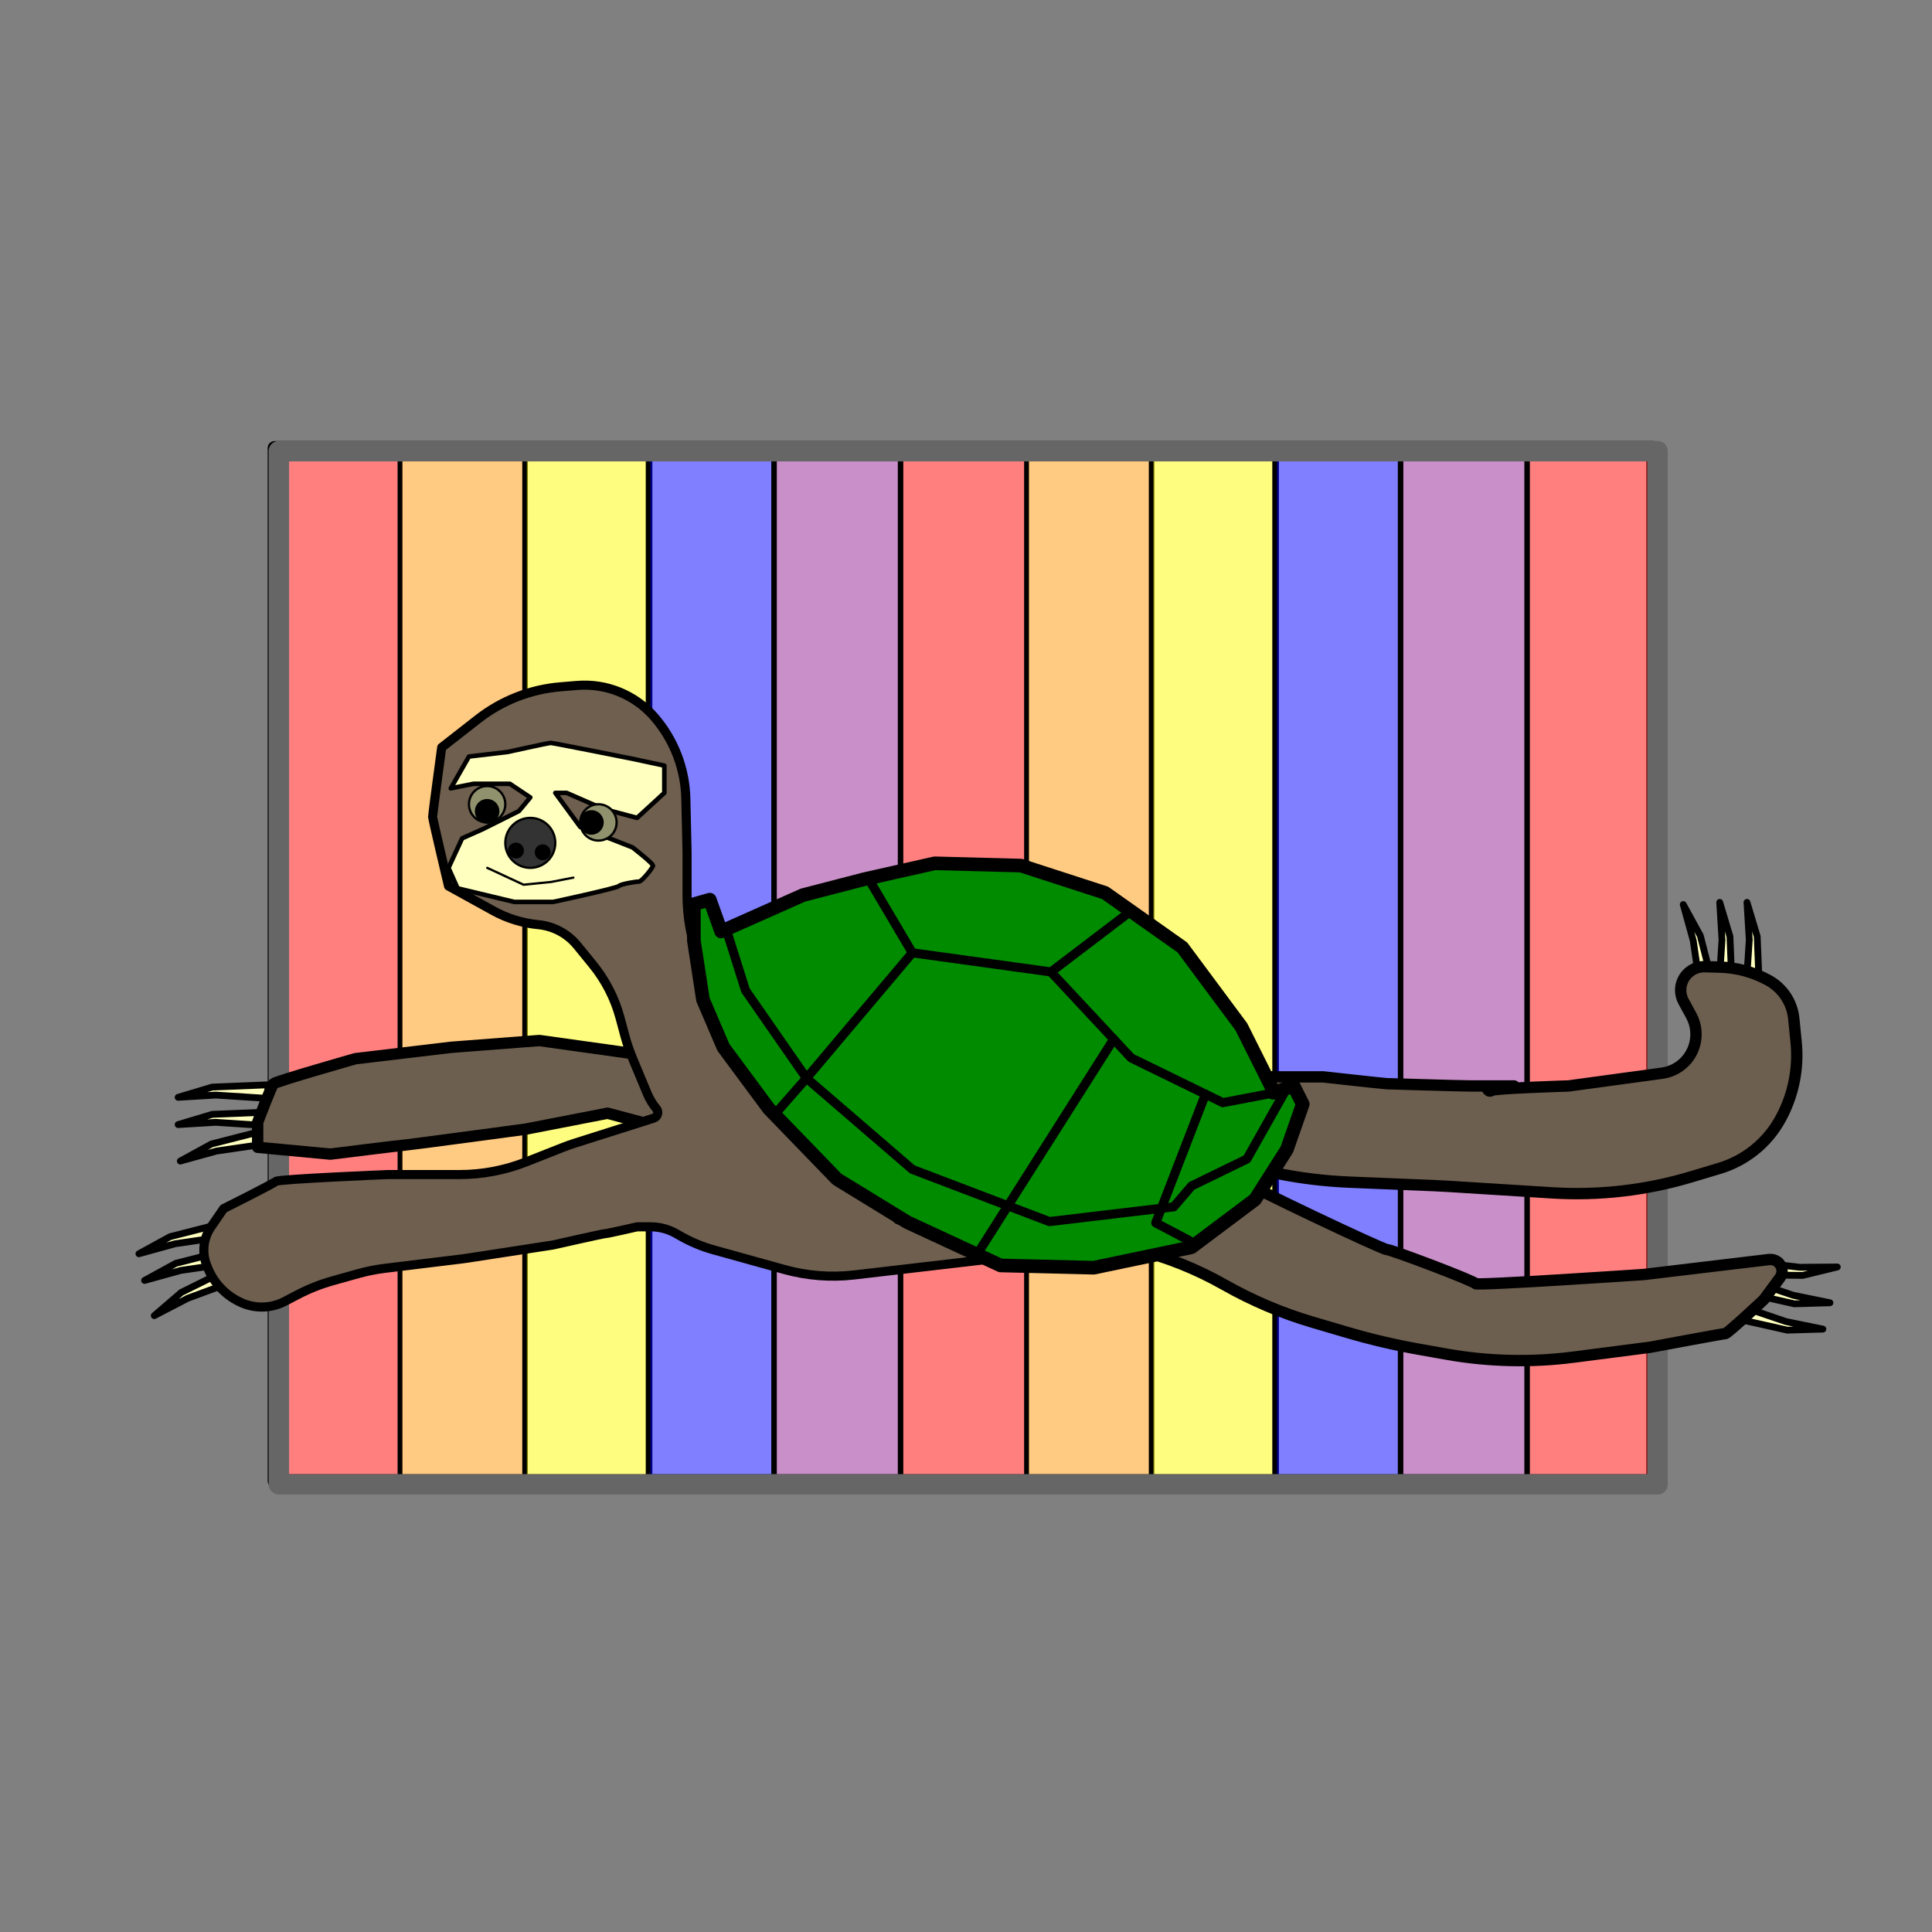 <?xml version="1.0" encoding="UTF-8" standalone="no"?>
<!DOCTYPE svg PUBLIC "-//W3C//DTD SVG 1.1//EN" "http://www.w3.org/Graphics/SVG/1.1/DTD/svg11.dtd">
<svg xmlns="http://www.w3.org/2000/svg" xmlns:xl="http://www.w3.org/1999/xlink" xmlns:dc="http://purl.org/dc/elements/1.1/" version="1.1" viewBox="0 0 850.394 850.394" width="850.394" height="850.394">
  <rect x="0" y="0" width="850.394" height="850.394" fill="#808080" stroke="none"/>
  <defs/>
  <g id="slow_solo" stroke-opacity="1" stroke-dasharray="none" fill="none" fill-opacity="1" stroke="none">
    <title>slow solo</title>
    <g id="Shared_1: Master layer">
      <title>Master layer</title>
      <g id="Graphic_10">
        <rect x="120.821" y="197.15" width="606.828" height="454.742" fill="white"/>
        <rect x="120.821" y="197.15" width="606.828" height="454.742" stroke="black" stroke-linecap="round" stroke-linejoin="round" stroke-width="6"/>
      </g>
      <g id="Graphic_9">
        <rect x="340.919" y="197.15" width="55.26" height="454.742" fill="#942092" fill-opacity=".5"/>
        <rect x="340.919" y="197.15" width="55.26" height="454.742" stroke="black" stroke-linecap="round" stroke-linejoin="round" stroke-width="2"/>
      </g>
      <g id="Graphic_5">
        <rect x="120.821" y="197.06" width="55.26" height="454.742" fill="red" fill-opacity=".502"/>
        <rect x="120.821" y="197.06" width="55.26" height="454.742" stroke="black" stroke-linecap="round" stroke-linejoin="round" stroke-width="2"/>
      </g>
      <g id="Graphic_4">
        <rect x="176.081" y="197.06" width="55.26" height="454.742" fill="#ff9300" fill-opacity=".496"/>
        <rect x="176.081" y="197.06" width="55.26" height="454.742" stroke="black" stroke-linecap="round" stroke-linejoin="round" stroke-width="2"/>
      </g>
      <g id="Graphic_3">
        <rect x="230.885" y="197.836" width="55.26" height="454.024" fill="#fffc00" fill-opacity=".5"/>
        <rect x="230.885" y="197.836" width="55.26" height="454.024" stroke="black" stroke-linecap="round" stroke-linejoin="round" stroke-width="2"/>
      </g>
      <g id="Graphic_2">
        <rect x="285.235" y="197.105" width="55.26" height="454.742" fill="blue" fill-opacity=".5"/>
        <rect x="285.235" y="197.105" width="55.26" height="454.742" stroke="black" stroke-linecap="round" stroke-linejoin="round" stroke-width="2"/>
      </g>
      <g id="Graphic_15">
        <rect x="616.701" y="197.207" width="55.26" height="454.742" fill="#942092" fill-opacity=".5"/>
        <rect x="616.701" y="197.207" width="55.26" height="454.742" stroke="black" stroke-linecap="round" stroke-linejoin="round" stroke-width="2"/>
      </g>
      <g id="Graphic_14">
        <rect x="396.603" y="197.118" width="55.26" height="454.742" fill="red" fill-opacity=".502"/>
        <rect x="396.603" y="197.118" width="55.26" height="454.742" stroke="black" stroke-linecap="round" stroke-linejoin="round" stroke-width="2"/>
      </g>
      <g id="Graphic_13">
        <rect x="451.863" y="197.118" width="55.26" height="454.742" fill="#ff9300" fill-opacity=".496"/>
        <rect x="451.863" y="197.118" width="55.26" height="454.742" stroke="black" stroke-linecap="round" stroke-linejoin="round" stroke-width="2"/>
      </g>
      <g id="Graphic_12">
        <rect x="506.666" y="197.836" width="55.26" height="454.082" fill="#fffc00" fill-opacity=".5"/>
        <rect x="506.666" y="197.836" width="55.26" height="454.082" stroke="black" stroke-linecap="round" stroke-linejoin="round" stroke-width="2"/>
      </g>
      <g id="Graphic_11">
        <rect x="561.017" y="197.163" width="55.26" height="454.742" fill="blue" fill-opacity=".5"/>
        <rect x="561.017" y="197.163" width="55.26" height="454.742" stroke="black" stroke-linecap="round" stroke-linejoin="round" stroke-width="2"/>
      </g>
      <g id="Graphic_16">
        <rect x="672.39" y="197.207" width="55.26" height="454.742" fill="red" fill-opacity=".502"/>
        <rect x="672.39" y="197.207" width="55.26" height="454.742" stroke="black" stroke-linecap="round" stroke-linejoin="round" stroke-width="2"/>
      </g>
      <g id="Graphic_17">
        <rect x="122.744" y="198.592" width="606.828" height="454.742" stroke="#666" stroke-linecap="round" stroke-linejoin="round" stroke-width="9"/>
      </g>
    </g>
    <g id="slow_solo: Layer 1">
      <title>Layer 1</title>
      <g id="Graphic_52">
        <path d="M 762.786 580.111 L 786.711 585.486 L 802.364 585.021 L 786.167 581.717 L 764.339 574.315 Z" fill="#ffffc0"/>
        <path d="M 762.786 580.111 L 786.711 585.486 L 802.364 585.021 L 786.167 581.717 L 764.339 574.315 Z" stroke="black" stroke-linecap="round" stroke-linejoin="round" stroke-width="3"/>
      </g>
      <g id="Graphic_51">
        <path d="M 765.892 568.519 L 789.816 573.895 L 805.47 573.43 L 789.273 570.126 L 767.445 562.724 Z" fill="#ffffc0"/>
        <path d="M 765.892 568.519 L 789.816 573.895 L 805.47 573.43 L 789.273 570.126 L 767.445 562.724 Z" stroke="black" stroke-linecap="round" stroke-linejoin="round" stroke-width="3"/>
      </g>
      <g id="Graphic_50">
        <path d="M 768.972 561.105 L 793.49 561.388 L 808.705 557.679 L 792.176 557.814 L 769.286 555.113 Z" fill="#ffffc0"/>
        <path d="M 768.972 561.105 L 793.49 561.388 L 808.705 557.679 L 792.176 557.814 L 769.286 555.113 Z" stroke="black" stroke-linecap="round" stroke-linejoin="round" stroke-width="3"/>
      </g>
      <g id="Graphic_49">
        <path d="M 774.456 436.692 L 773.456 412.192 L 768.956 397.192 L 769.956 413.692 L 768.456 436.692 Z" fill="#ffffc0"/>
        <path d="M 774.456 436.692 L 773.456 412.192 L 768.956 397.192 L 769.956 413.692 L 768.456 436.692 Z" stroke="black" stroke-linecap="round" stroke-linejoin="round" stroke-width="3"/>
      </g>
      <g id="Graphic_48">
        <path d="M 762.456 436.692 L 761.456 412.192 L 756.956 397.192 L 757.956 413.692 L 756.456 436.692 Z" fill="#ffffc0"/>
        <path d="M 762.456 436.692 L 761.456 412.192 L 756.956 397.192 L 757.956 413.692 L 756.456 436.692 Z" stroke="black" stroke-linecap="round" stroke-linejoin="round" stroke-width="3"/>
      </g>
      <g id="Graphic_47">
        <path d="M 754.496 435.637 L 748.424 411.88 L 740.904 398.144 L 745.313 414.075 L 748.628 436.884 Z" fill="#ffffc0"/>
        <path d="M 754.496 435.637 L 748.424 411.88 L 740.904 398.144 L 745.313 414.075 L 748.628 436.884 Z" stroke="black" stroke-linecap="round" stroke-linejoin="round" stroke-width="3"/>
      </g>
      <g id="Graphic_46">
        <path d="M 117.915 477.5 L 93.415 478.5 L 78.415 483 L 94.915 482 L 117.915 483.5 Z" fill="#ffffc0"/>
        <path d="M 117.915 477.5 L 93.415 478.5 L 78.415 483 L 94.915 482 L 117.915 483.5 Z" stroke="black" stroke-linecap="round" stroke-linejoin="round" stroke-width="3"/>
      </g>
      <g id="Graphic_45">
        <path d="M 117.915 489.5 L 93.415 490.5 L 78.415 495 L 94.915 494 L 117.915 495.5 Z" fill="#ffffc0"/>
        <path d="M 117.915 489.5 L 93.415 490.5 L 78.415 495 L 94.915 494 L 117.915 495.5 Z" stroke="black" stroke-linecap="round" stroke-linejoin="round" stroke-width="3"/>
      </g>
      <g id="Graphic_44">
        <path d="M 116.86 497.459 L 93.103 503.531 L 79.366 511.052 L 95.298 506.643 L 118.107 503.328 Z" fill="#ffffc0"/>
        <path d="M 116.86 497.459 L 93.103 503.531 L 79.366 511.052 L 95.298 506.643 L 118.107 503.328 Z" stroke="black" stroke-linecap="round" stroke-linejoin="round" stroke-width="3"/>
      </g>
      <g id="Graphic_43">
        <path d="M 98.637 538.266 L 74.88 544.338 L 61.144 551.858 L 77.075 547.449 L 99.884 544.135 Z" fill="#ffffc0"/>
        <path d="M 98.637 538.266 L 74.88 544.338 L 61.144 551.858 L 77.075 547.449 L 99.884 544.135 Z" stroke="black" stroke-linecap="round" stroke-linejoin="round" stroke-width="3"/>
      </g>
      <g id="Graphic_42">
        <path d="M 101.132 550.003 L 77.375 556.075 L 63.638 563.596 L 79.57 559.187 L 102.379 555.872 Z" fill="#ffffc0"/>
        <path d="M 101.132 550.003 L 77.375 556.075 L 63.638 563.596 L 79.57 559.187 L 102.379 555.872 Z" stroke="black" stroke-linecap="round" stroke-linejoin="round" stroke-width="3"/>
      </g>
      <g id="Graphic_41">
        <path d="M 101.754 558.008 L 79.779 568.887 L 67.906 579.099 L 82.573 571.474 L 104.195 563.49 Z" fill="#ffffc0"/>
        <path d="M 101.754 558.008 L 79.779 568.887 L 67.906 579.099 L 82.573 571.474 L 104.195 563.49 Z" stroke="black" stroke-linecap="round" stroke-linejoin="round" stroke-width="3"/>
      </g>
      <g id="Graphic_40">
        <path d="M 287.415 465 L 237.415 458 L 198.415 461 L 156.415 466 C 156.415 466 121.415 476 120.415 477 C 119.415 478 113.415 494 113.415 494 L 113.415 505 L 145.415 508 C 145.415 508 177.415 504 178.415 504 C 179.415 504 231.415 497 231.415 497 L 267.415 490 L 282.415 494 L 307.415 497 L 307.415 484 Z" fill="#6d5f4f"/>
        <path d="M 287.415 465 L 237.415 458 L 198.415 461 L 156.415 466 C 156.415 466 121.415 476 120.415 477 C 119.415 478 113.415 494 113.415 494 L 113.415 505 L 145.415 508 C 145.415 508 177.415 504 178.415 504 C 179.415 504 231.415 497 231.415 497 L 267.415 490 L 282.415 494 L 307.415 497 L 307.415 484 Z" stroke="black" stroke-linecap="round" stroke-linejoin="round" stroke-width="5"/>
      </g>
      <g id="Graphic_39">
        <path d="M 302.415 394.056 L 302.415 375.909 C 302.415 375.303 302.408 374.697 302.394 374.091 L 301.882 351.55 C 301.58 338.27 296.639 325.516 287.915 315.5 L 287.915 315.5 C 279.428 305.756 266.809 300.634 253.931 301.707 L 246.649 302.314 C 233.447 303.414 220.854 308.344 210.415 316.5 L 194.415 329 C 194.415 329 190.415 358.5 190.415 359.5 C 190.415 360.5 197.415 390 197.415 390 L 217.18 400.905 C 223.272 404.266 229.989 406.34 236.915 407 L 236.915 407 C 243.633 407.64 249.815 410.945 254.078 416.177 L 260.911 424.563 C 266.517 431.443 270.608 439.43 272.915 448 L 275.042 455.902 C 275.957 459.297 277.093 462.628 278.446 465.873 L 284.913 481.395 C 285.909 483.785 287.258 486.011 288.915 488 L 288.915 488 C 289.843 489.113 289.692 490.767 288.579 491.695 C 288.318 491.913 288.017 492.077 287.692 492.18 L 253.017 503.175 C 251.283 503.725 249.568 504.334 247.875 505.001 L 231.547 511.433 C 222.209 515.111 212.262 517 202.225 517 L 170.415 517 C 170.415 517 122.415 519 121.415 520 C 120.415 521 98.415 532 98.415 532 L 92.915 540 C 89.479 544.998 88.768 551.383 91.021 557.014 L 91.415 558 C 93.992 564.442 98.843 569.714 105.048 572.817 L 105.415 573 C 111.696 576.14 119.102 576.077 125.327 572.828 L 131.016 569.86 C 135.935 567.294 141.108 565.246 146.451 563.75 L 157.562 560.639 C 161.458 559.548 165.432 558.754 169.448 558.264 L 203.172 554.152 C 204.001 554.051 204.828 553.937 205.652 553.81 L 243.415 548 C 243.415 548 265.415 543 266.415 543 C 267.415 543 280.415 540 280.415 540 L 286.415 540 C 290.347 540 294.211 541.026 297.624 542.977 L 299.415 544 C 304.064 546.656 309.024 548.725 314.183 550.158 L 345.314 558.805 C 355.286 561.575 365.702 562.384 375.983 561.186 L 452.694 552.249 C 453.74 552.127 454.489 551.18 454.367 550.134 C 454.275 549.339 453.694 548.686 452.915 548.5 L 442.415 546 C 442.415 546 471.415 542 472.415 542 C 473.415 542 495.415 537 495.415 536 C 495.415 535 511.415 538 512.415 538 C 513.415 538 524.415 550 524.415 550 L 524.415 548.5 C 524.415 547.578 523.901 546.734 523.083 546.309 L 416.937 491.271 C 416.589 491.09 416.24 490.912 415.889 490.737 L 329.281 447.433 C 319.715 442.65 312.276 434.474 308.415 424.5 L 307.81 422.936 C 304.244 413.725 302.415 403.933 302.415 394.056 Z" fill="#6e5f4f"/>
        <path d="M 302.415 394.056 L 302.415 375.909 C 302.415 375.303 302.408 374.697 302.394 374.091 L 301.882 351.55 C 301.58 338.27 296.639 325.516 287.915 315.5 L 287.915 315.5 C 279.428 305.756 266.809 300.634 253.931 301.707 L 246.649 302.314 C 233.447 303.414 220.854 308.344 210.415 316.5 L 194.415 329 C 194.415 329 190.415 358.5 190.415 359.5 C 190.415 360.5 197.415 390 197.415 390 L 217.18 400.905 C 223.272 404.266 229.989 406.34 236.915 407 L 236.915 407 C 243.633 407.64 249.815 410.945 254.078 416.177 L 260.911 424.563 C 266.517 431.443 270.608 439.43 272.915 448 L 275.042 455.902 C 275.957 459.297 277.093 462.628 278.446 465.873 L 284.913 481.395 C 285.909 483.785 287.258 486.011 288.915 488 L 288.915 488 C 289.843 489.113 289.692 490.767 288.579 491.695 C 288.318 491.913 288.017 492.077 287.692 492.18 L 253.017 503.175 C 251.283 503.725 249.568 504.334 247.875 505.001 L 231.547 511.433 C 222.209 515.111 212.262 517 202.225 517 L 170.415 517 C 170.415 517 122.415 519 121.415 520 C 120.415 521 98.415 532 98.415 532 L 92.915 540 C 89.479 544.998 88.768 551.383 91.021 557.014 L 91.415 558 C 93.992 564.442 98.843 569.714 105.048 572.817 L 105.415 573 C 111.696 576.14 119.102 576.077 125.327 572.828 L 131.016 569.86 C 135.935 567.294 141.108 565.246 146.451 563.75 L 157.562 560.639 C 161.458 559.548 165.432 558.754 169.448 558.264 L 203.172 554.152 C 204.001 554.051 204.828 553.937 205.652 553.81 L 243.415 548 C 243.415 548 265.415 543 266.415 543 C 267.415 543 280.415 540 280.415 540 L 286.415 540 C 290.347 540 294.211 541.026 297.624 542.977 L 299.415 544 C 304.064 546.656 309.024 548.725 314.183 550.158 L 345.314 558.805 C 355.286 561.575 365.702 562.384 375.983 561.186 L 452.694 552.249 C 453.74 552.127 454.489 551.18 454.367 550.134 C 454.275 549.339 453.694 548.686 452.915 548.5 L 442.415 546 C 442.415 546 471.415 542 472.415 542 C 473.415 542 495.415 537 495.415 536 C 495.415 535 511.415 538 512.415 538 C 513.415 538 524.415 550 524.415 550 L 524.415 548.5 C 524.415 547.578 523.901 546.734 523.083 546.309 L 416.937 491.271 C 416.589 491.09 416.24 490.912 415.889 490.737 L 329.281 447.433 C 319.715 442.65 312.276 434.474 308.415 424.5 L 307.81 422.936 C 304.244 413.725 302.415 403.933 302.415 394.056 Z" stroke="black" stroke-linecap="round" stroke-linejoin="round" stroke-width="4"/>
      </g>
      <g id="Graphic_38">
        <path d="M 491.44 547.756 L 499.778 549.841 C 513.473 553.264 526.639 558.532 538.915 565.5 L 538.915 565.5 C 551.207 572.477 564.263 578.014 577.823 582.002 L 593.189 586.522 C 603.332 589.505 613.631 591.931 624.038 593.79 L 636.415 596 C 654.973 599.314 673.928 599.773 692.624 597.36 L 726.415 593 C 726.415 593 758.415 587 759.415 587 C 760.415 587 776.415 572 776.415 572 L 783.415 562.5 C 785.088 560.229 784.604 557.032 782.333 555.359 C 781.287 554.588 779.987 554.245 778.698 554.399 L 723.415 561 C 723.415 561 649.415 566 649.415 565 C 649.415 564 612.415 550 610.415 550 C 608.415 550 547.415 521 547.415 520 C 547.415 519 515.415 510 514.415 510 C 513.415 510 499.415 503 499.415 503 L 499.915 499.5 C 500.137 497.949 501.573 496.872 503.124 497.094 C 503.329 497.123 503.53 497.174 503.723 497.247 L 530.915 507.5 C 551.118 515.118 572.41 519.452 593.984 520.338 L 631.322 521.873 C 633.384 521.958 635.445 522.064 637.504 522.193 L 683.155 525.046 C 703.831 526.338 724.572 523.953 744.415 518 L 756.832 514.275 C 768.112 510.891 777.641 503.265 783.415 493 L 783.415 493 C 789.272 482.587 791.777 470.622 790.588 458.734 L 789.551 448.356 C 788.84 441.247 784.675 434.943 778.415 431.5 L 778.415 431.5 C 771.843 427.886 764.504 425.891 757.007 425.683 L 750.415 425.5 C 744.699 425.341 739.936 429.846 739.777 435.563 C 739.727 437.392 740.161 439.202 741.038 440.808 L 744.415 447 C 748.983 455.375 745.897 465.867 737.522 470.435 C 735.678 471.441 733.666 472.102 731.585 472.386 L 690.415 478 C 690.415 478 657.415 479 656.415 480 C 655.415 481 654.415 479 654.415 479 L 666.415 478 C 666.415 478 652.415 478 647.415 478 C 642.415 478 611.415 477 610.415 477 C 609.415 477 582.415 474 582.415 474 C 582.415 474 553.415 474 552.415 474 C 551.415 474 522.415 474 522.415 474 L 516.415 474 C 512.484 474 508.623 475.034 505.218 476.998 L 497.415 481.5 C 489.004 486.353 482.513 493.945 479.027 503.008 L 474.415 515 C 469.529 527.704 475.866 541.963 488.57 546.849 C 489.507 547.21 490.466 547.513 491.44 547.756 Z" fill="#6d5f4f"/>
        <path d="M 491.44 547.756 L 499.778 549.841 C 513.473 553.264 526.639 558.532 538.915 565.5 L 538.915 565.5 C 551.207 572.477 564.263 578.014 577.823 582.002 L 593.189 586.522 C 603.332 589.505 613.631 591.931 624.038 593.79 L 636.415 596 C 654.973 599.314 673.928 599.773 692.624 597.36 L 726.415 593 C 726.415 593 758.415 587 759.415 587 C 760.415 587 776.415 572 776.415 572 L 783.415 562.5 C 785.088 560.229 784.604 557.032 782.333 555.359 C 781.287 554.588 779.987 554.245 778.698 554.399 L 723.415 561 C 723.415 561 649.415 566 649.415 565 C 649.415 564 612.415 550 610.415 550 C 608.415 550 547.415 521 547.415 520 C 547.415 519 515.415 510 514.415 510 C 513.415 510 499.415 503 499.415 503 L 499.915 499.5 C 500.137 497.949 501.573 496.872 503.124 497.094 C 503.329 497.123 503.53 497.174 503.723 497.247 L 530.915 507.5 C 551.118 515.118 572.41 519.452 593.984 520.338 L 631.322 521.873 C 633.384 521.958 635.445 522.064 637.504 522.193 L 683.155 525.046 C 703.831 526.338 724.572 523.953 744.415 518 L 756.832 514.275 C 768.112 510.891 777.641 503.265 783.415 493 L 783.415 493 C 789.272 482.587 791.777 470.622 790.588 458.734 L 789.551 448.356 C 788.84 441.247 784.675 434.943 778.415 431.5 L 778.415 431.5 C 771.843 427.886 764.504 425.891 757.007 425.683 L 750.415 425.5 C 744.699 425.341 739.936 429.846 739.777 435.563 C 739.727 437.392 740.161 439.202 741.038 440.808 L 744.415 447 C 748.983 455.375 745.897 465.867 737.522 470.435 C 735.678 471.441 733.666 472.102 731.585 472.386 L 690.415 478 C 690.415 478 657.415 479 656.415 480 C 655.415 481 654.415 479 654.415 479 L 666.415 478 C 666.415 478 652.415 478 647.415 478 C 642.415 478 611.415 477 610.415 477 C 609.415 477 582.415 474 582.415 474 C 582.415 474 553.415 474 552.415 474 C 551.415 474 522.415 474 522.415 474 L 516.415 474 C 512.484 474 508.623 475.034 505.218 476.998 L 497.415 481.5 C 489.004 486.353 482.513 493.945 479.027 503.008 L 474.415 515 C 469.529 527.704 475.866 541.963 488.57 546.849 C 489.507 547.21 490.466 547.513 491.44 547.756 Z" stroke="black" stroke-linecap="round" stroke-linejoin="round" stroke-width="5"/>
      </g>
      <g id="Graphic_37">
        <path d="M 198.415 347 L 206.415 333 L 223.415 331 C 223.415 331 241.415 327 242.415 327 C 243.415 327 278.415 334 278.415 334 L 292.415 337 L 292.415 349 L 280.415 360 L 265.415 356 L 249.415 349 L 244.415 349 L 255.415 364 L 278.415 373 C 278.415 373 287.415 380 287.415 381 C 287.415 382 282.415 388 281.415 388 C 280.415 388 273.415 389 272.415 390 C 271.415 391 243.415 397 243.415 397 L 226.415 397 L 201.415 391 L 197.415 382 L 203.415 369 L 212.415 365 L 228.415 357 L 233.415 351 L 224.415 345 L 216.415 345 L 208.415 345 Z" fill="#ffffc0"/>
        <path d="M 198.415 347 L 206.415 333 L 223.415 331 C 223.415 331 241.415 327 242.415 327 C 243.415 327 278.415 334 278.415 334 L 292.415 337 L 292.415 349 L 280.415 360 L 265.415 356 L 249.415 349 L 244.415 349 L 255.415 364 L 278.415 373 C 278.415 373 287.415 380 287.415 381 C 287.415 382 282.415 388 281.415 388 C 280.415 388 273.415 389 272.415 390 C 271.415 391 243.415 397 243.415 397 L 226.415 397 L 201.415 391 L 197.415 382 L 203.415 369 L 212.415 365 L 228.415 357 L 233.415 351 L 224.415 345 L 216.415 345 L 208.415 345 Z" stroke="black" stroke-linecap="round" stroke-linejoin="round" stroke-width="2"/>
      </g>
      <g id="Graphic_36">
        <circle cx="214.415" cy="354" r="8" fill="#90916d"/>
        <circle cx="214.415" cy="354" r="8" stroke="black" stroke-linecap="round" stroke-linejoin="round" stroke-width="1"/>
      </g>
      <g id="Graphic_35">
        <circle cx="263.415" cy="362" r="8" fill="#90916d"/>
        <circle cx="263.415" cy="362" r="8" stroke="black" stroke-linecap="round" stroke-linejoin="round" stroke-width="1"/>
      </g>
      <g id="Graphic_34">
        <circle cx="233.415" cy="371" r="11" fill="#333"/>
        <circle cx="233.415" cy="371" r="11" stroke="black" stroke-linecap="round" stroke-linejoin="round" stroke-width="1"/>
      </g>
      <g id="Graphic_33">
        <circle cx="227.107" cy="374.385" r="3" fill="black"/>
        <circle cx="227.107" cy="374.385" r="3" stroke="black" stroke-linecap="round" stroke-linejoin="round" stroke-width="1"/>
      </g>
      <g id="Graphic_32">
        <circle cx="238.877" cy="375.154" r="3" fill="black"/>
        <circle cx="238.877" cy="375.154" r="3" stroke="black" stroke-linecap="round" stroke-linejoin="round" stroke-width="1"/>
      </g>
      <g id="Line_31">
        <path d="M 214.46 382 L 230.46 389.419 L 242.578 388.205 L 252.37 386.303 L 252.37 386.303" stroke="black" stroke-linecap="round" stroke-linejoin="round" stroke-width="1"/>
      </g>
      <g id="Graphic_30">
        <circle cx="214.415" cy="357.091" r="4.909" fill="black"/>
        <circle cx="214.415" cy="357.091" r="4.909" stroke="black" stroke-linecap="round" stroke-linejoin="round" stroke-width="1"/>
      </g>
      <g id="Graphic_29">
        <circle cx="260.324" cy="362" r="4.909" fill="black"/>
        <circle cx="260.324" cy="362" r="4.909" stroke="black" stroke-linecap="round" stroke-linejoin="round" stroke-width="1"/>
      </g>
      <g id="Graphic_28">
        <path d="M 317.415 410 L 353.415 394 L 380.415 387 L 411.415 380 L 449.415 381 L 486.415 393 L 520.415 417 L 546.415 452 L 559.415 478 L 560.415 481 L 569.415 478 L 573.415 486 L 566.415 506 L 552.415 528 L 524.415 549 L 481.415 558 L 440.415 557 L 399.415 538 L 368.415 519 L 338.415 488 L 318.415 461 L 309.415 440 L 305.415 414 L 305.415 398 L 312.415 396 Z" fill="#008b00"/>
        <path d="M 317.415 410 L 353.415 394 L 380.415 387 L 411.415 380 L 449.415 381 L 486.415 393 L 520.415 417 L 546.415 452 L 559.415 478 L 560.415 481 L 569.415 478 L 573.415 486 L 566.415 506 L 552.415 528 L 524.415 549 L 481.415 558 L 440.415 557 L 399.415 538 L 368.415 519 L 338.415 488 L 318.415 461 L 309.415 440 L 305.415 414 L 305.415 398 L 312.415 396 Z" stroke="black" stroke-linecap="round" stroke-linejoin="round" stroke-width="6"/>
      </g>
      <g id="Line_27">
        <path d="M 382.415 387 L 401.572 419.384 L 354.982 474.573 L 328.129 435.912 L 320.391 411.365 L 320.391 411.365" stroke="black" stroke-linecap="round" stroke-linejoin="round" stroke-width="4"/>
      </g>
      <g id="Line_26">
        <path d="M 401.572 419.384 L 462.594 427.814 L 498.252 400.671 L 498.252 400.671" stroke="black" stroke-linecap="round" stroke-linejoin="round" stroke-width="4"/>
      </g>
      <g id="Line_25">
        <path d="M 462.594 427.814 L 497.914 465.673 L 538.243 485.347 L 565.803 480.094 L 565.803 480.094" stroke="black" stroke-linecap="round" stroke-linejoin="round" stroke-width="4"/>
      </g>
      <g id="Line_24">
        <path d="M 530.601 481.619 L 508.717 538.266 L 523.495 546.041 L 523.495 546.041" stroke="black" stroke-linecap="round" stroke-linejoin="round" stroke-width="4"/>
      </g>
      <g id="Line_23">
        <path d="M 490.199 457.403 L 430.415 551.595 L 395.095 536.788" stroke="black" stroke-linecap="round" stroke-linejoin="round" stroke-width="4"/>
      </g>
      <g id="Line_22">
        <path d="M 354.982 474.573 L 401.572 514.723 L 461.913 537.696 L 516.632 531.198 L 524.489 522.011 L 548.827 510.167 L 565.803 480.094" stroke="black" stroke-linecap="round" stroke-linejoin="round" stroke-width="4"/>
      </g>
      <g id="Line_21">
        <path d="M 354.982 474.573 L 342.308 489.026 L 342.308 489.026" stroke="black" stroke-linecap="round" stroke-linejoin="round" stroke-width="4"/>
      </g>
    </g>
  </g>
</svg>
